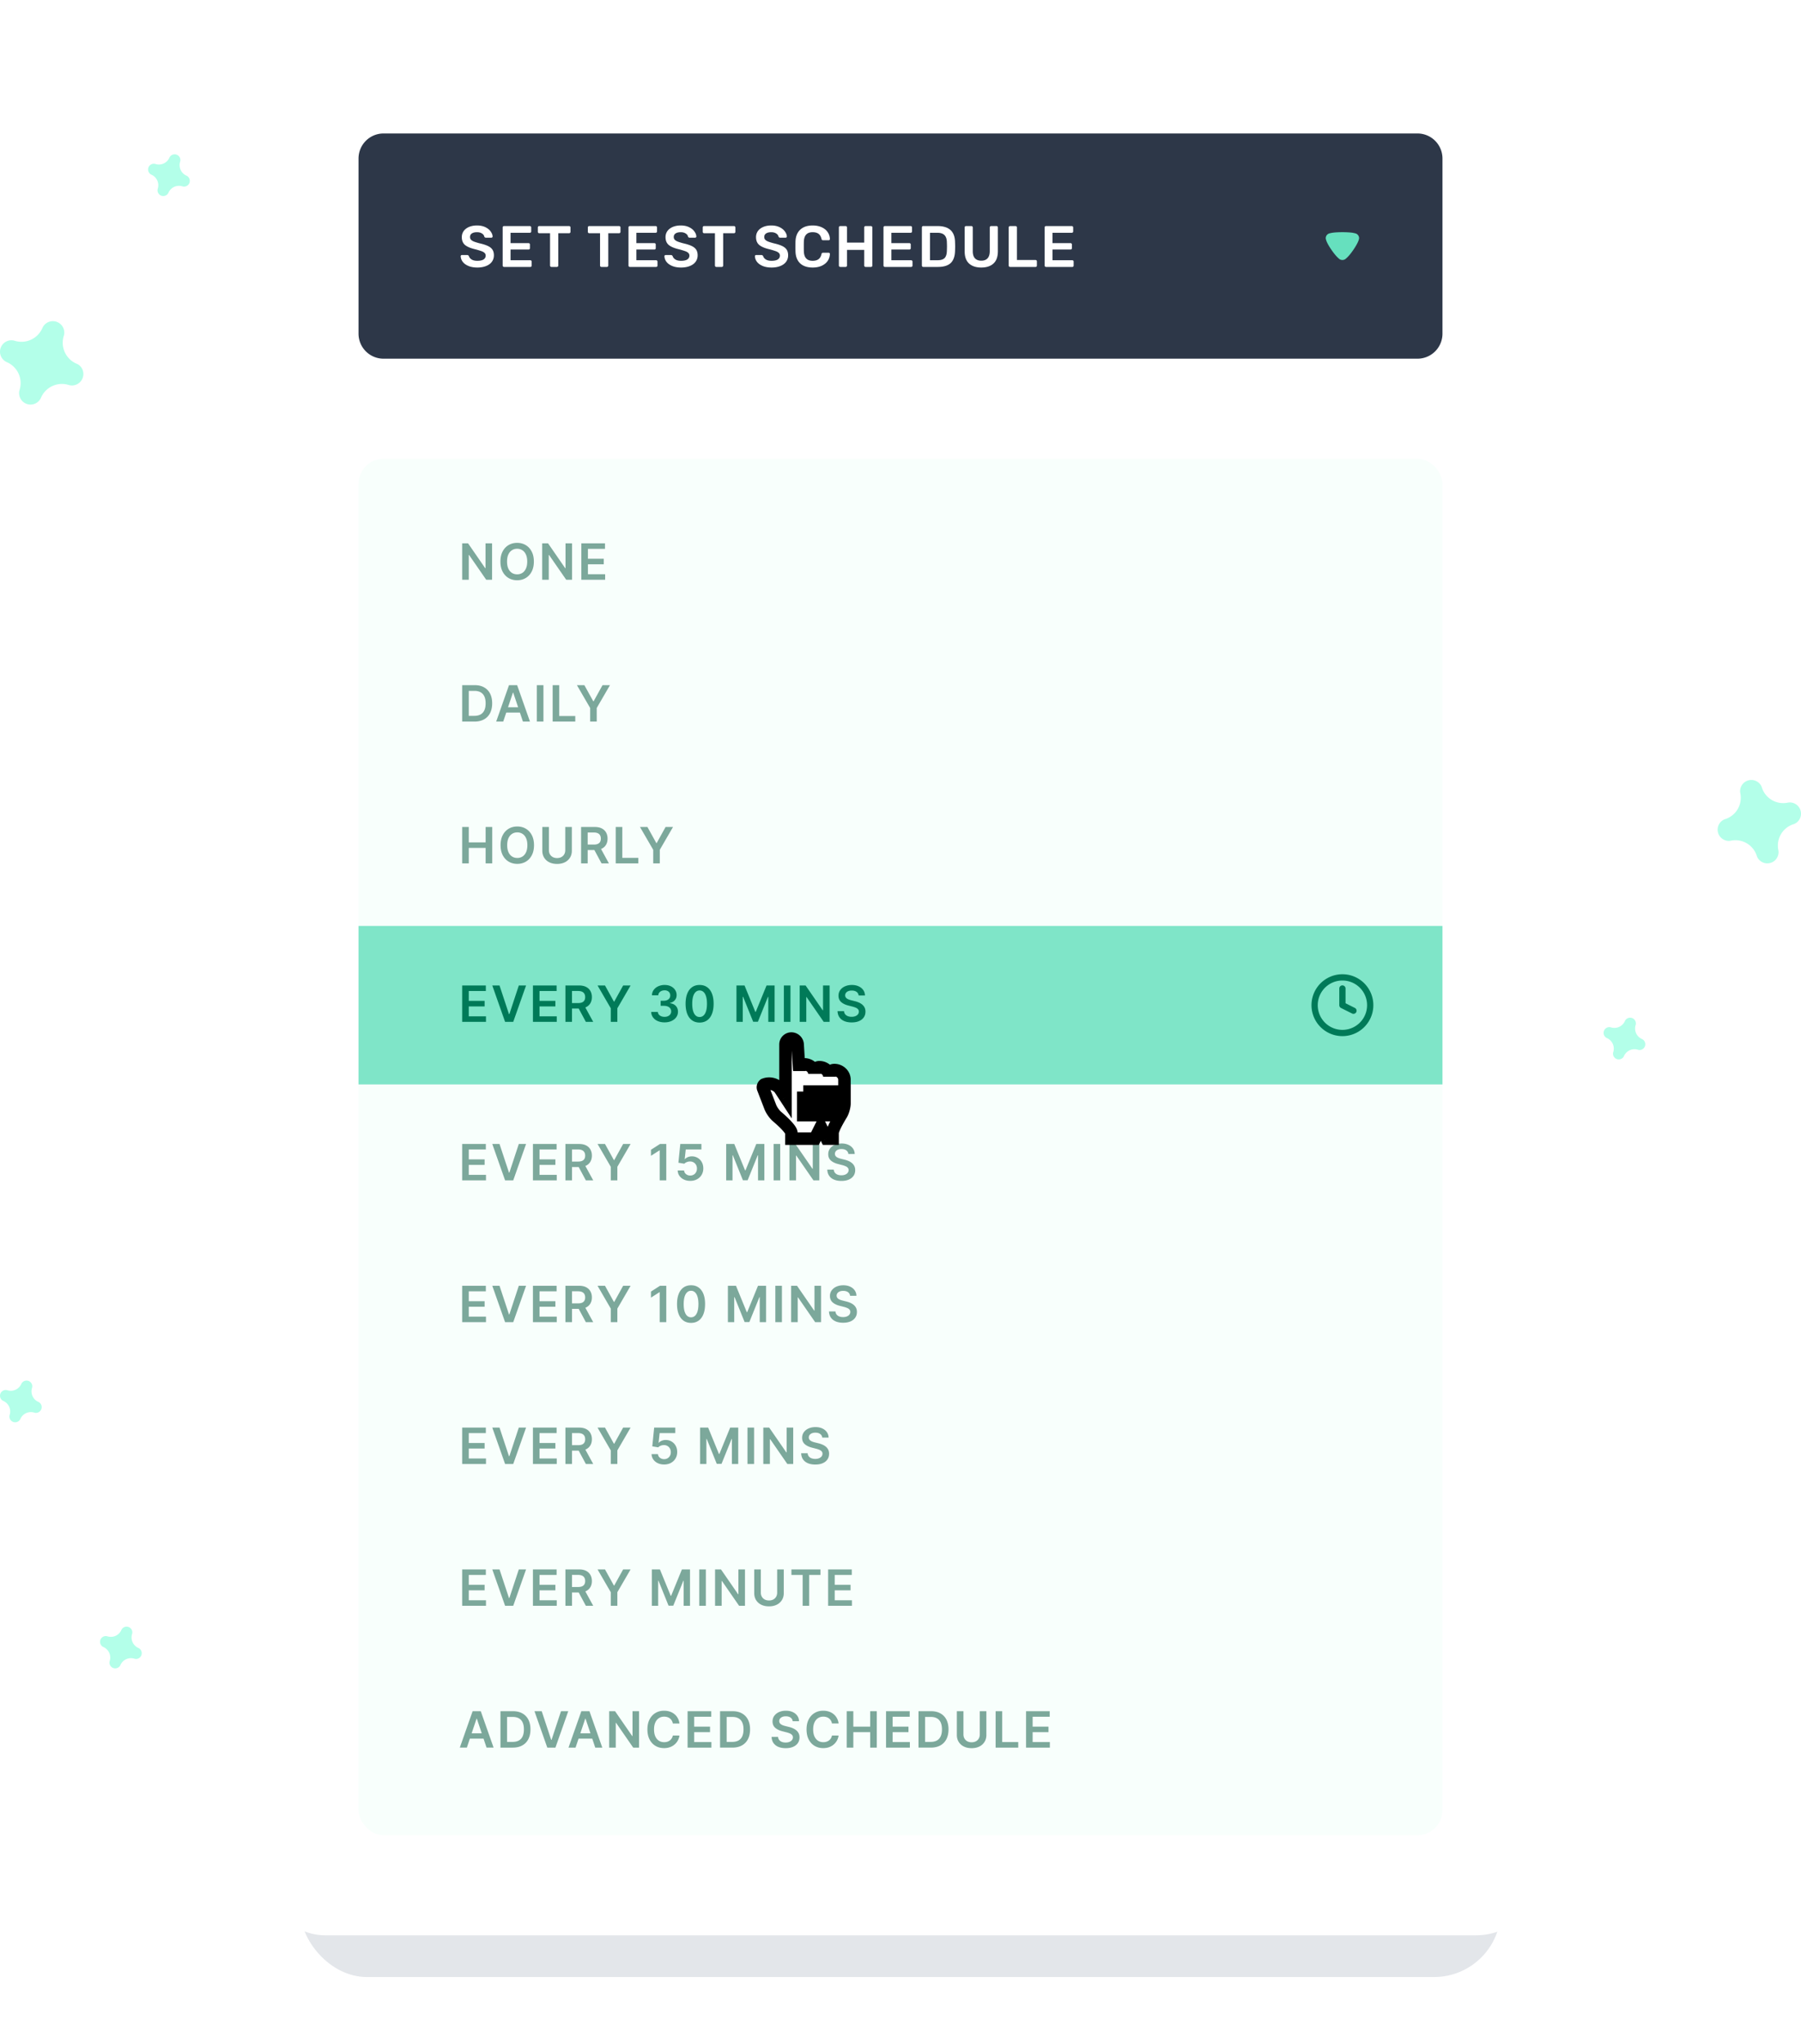 <svg xmlns:xlink="http://www.w3.org/1999/xlink" viewBox="0 0 432 490" fill="none" xmlns="http://www.w3.org/2000/svg" width="432" height="490"><g clip-path="url(#schedule-test_svg__a)" fill="none"><path d="M44.704 42.105a2.76 2.76 0 0 1-1.5-3.331c.03-.098.052-.203.06-.308a1.373 1.373 0 0 0-1.291-1.463c-.465-.03-.915.18-1.193.548-.06.082-.113.172-.15.27a2.76 2.76 0 0 1-3.332 1.5 1.396 1.396 0 0 0-.307-.06 1.373 1.373 0 0 0-1.463 1.29c-.03.466.18.916.547 1.194.083.06.173.112.27.15a2.76 2.76 0 0 1 1.501 3.331c-.03.098-.052.203-.06.308a1.373 1.373 0 0 0 1.29 1.463c.466.03.916-.18 1.194-.548.06-.082.112-.172.15-.27a2.76 2.76 0 0 1 3.331-1.5c.098.03.203.052.308.06a1.373 1.373 0 0 0 1.463-1.29 1.39 1.39 0 0 0-.548-1.194 1.183 1.183 0 0 0-.27-.15zm-35.524 294a2.759 2.759 0 0 1-1.501-3.331c.03-.098.052-.203.06-.308a1.373 1.373 0 0 0-1.29-1.463 1.39 1.39 0 0 0-1.194.548c-.06.082-.112.172-.15.27a2.759 2.759 0 0 1-3.331 1.5 1.426 1.426 0 0 0-.308-.06 1.374 1.374 0 0 0-1.463 1.291c-.03.465.18.915.548 1.193.082.06.172.112.27.15a2.759 2.759 0 0 1 1.5 3.331c-.03.098-.052.203-.06.308a1.373 1.373 0 0 0 1.29 1.463c.466.03.916-.18 1.194-.548.06-.082.112-.172.15-.27a2.759 2.759 0 0 1 3.331-1.5c.098.03.203.052.308.06a1.374 1.374 0 0 0 1.463-1.291 1.39 1.39 0 0 0-.548-1.193 1.205 1.205 0 0 0-.27-.15zm24 59a2.759 2.759 0 0 1-1.501-3.331c.03-.098.052-.203.06-.308a1.373 1.373 0 0 0-1.29-1.463 1.39 1.39 0 0 0-1.194.548c-.06.082-.112.172-.15.27a2.759 2.759 0 0 1-3.331 1.5 1.426 1.426 0 0 0-.308-.06 1.374 1.374 0 0 0-1.463 1.291c-.03.465.18.915.548 1.193.082.06.172.112.27.15a2.759 2.759 0 0 1 1.5 3.331c-.03.098-.052.203-.06.308a1.373 1.373 0 0 0 1.29 1.463c.466.03.916-.18 1.194-.548.06-.082.112-.172.15-.27a2.759 2.759 0 0 1 3.331-1.5c.098.03.203.052.308.06a1.374 1.374 0 0 0 1.463-1.291 1.39 1.39 0 0 0-.548-1.193 1.203 1.203 0 0 0-.27-.15zM18.339 87.19a5.47 5.47 0 0 1-3.046-6.642 2.55 2.55 0 0 0 .12-.608 2.749 2.749 0 0 0-2.537-2.932 2.736 2.736 0 0 0-2.713 1.653 5.468 5.468 0 0 1-6.615 3.046 2.571 2.571 0 0 0-.608-.12 2.749 2.749 0 0 0-2.932 2.537 2.736 2.736 0 0 0 1.653 2.714 5.468 5.468 0 0 1 3.046 6.614 2.574 2.574 0 0 0-.12.608 2.749 2.749 0 0 0 2.537 2.932 2.736 2.736 0 0 0 2.713-1.653 5.468 5.468 0 0 1 6.615-3.046c.198.064.403.106.608.12a2.749 2.749 0 0 0 2.932-2.537 2.736 2.736 0 0 0-1.116-2.41 2.57 2.57 0 0 0-.537-.275zm410.459 105.256a5.375 5.375 0 0 1-6.174-3.6 2.285 2.285 0 0 0-.242-.555 2.687 2.687 0 0 0-3.698-.895 2.7 2.7 0 0 0-1.29 2.206c-.007.201.014.402.055.603a5.372 5.372 0 0 1-3.6 6.174 2.363 2.363 0 0 0-.555.243 2.686 2.686 0 0 0-.895 3.697 2.702 2.702 0 0 0 2.206 1.291c.201.007.403-.014.604-.056a5.374 5.374 0 0 1 6.174 3.6c.055.195.138.382.242.555a2.687 2.687 0 0 0 3.698.895 2.7 2.7 0 0 0 1.29-2.206 2.566 2.566 0 0 0-.055-.603 5.373 5.373 0 0 1 3.6-6.174c.194-.056.381-.139.555-.243a2.686 2.686 0 0 0 .895-3.697 2.7 2.7 0 0 0-2.206-1.291 2.575 2.575 0 0 0-.604.056zm-34.969 56.659a2.758 2.758 0 0 1-1.5-3.331c.03-.098.052-.203.06-.308a1.373 1.373 0 0 0-1.291-1.463c-.465-.03-.915.18-1.193.548-.06.082-.112.172-.15.27a2.758 2.758 0 0 1-3.331 1.5 1.435 1.435 0 0 0-.308-.06 1.374 1.374 0 0 0-1.463 1.291c-.03.465.18.915.548 1.193.082.06.172.112.27.15a2.758 2.758 0 0 1 1.5 3.331c-.03.098-.052.203-.06.308a1.374 1.374 0 0 0 1.291 1.463c.465.03.915-.18 1.193-.548.06-.082.112-.172.15-.27a2.758 2.758 0 0 1 3.331-1.5c.098.03.203.052.308.06a1.374 1.374 0 0 0 1.463-1.291c.03-.465-.18-.915-.548-1.193a1.183 1.183 0 0 0-.27-.15z" fill="#B3FFE9"></path><g opacity="0.2" filter="url(#schedule-test_svg__b)" fill="none"><rect x="72" y="18" width="288" height="456" rx="16" fill="#718096"></rect></g><rect x="62" y="8" width="308" height="456" rx="16" fill="#FFFFFF"></rect><rect opacity="0.5" x="86" y="110" width="260" height="330" rx="6" fill="#F2FFFB"></rect><path fill="#FFFFFF" d="M86 222h260v38H86z"></path><path opacity="0.5" fill="#00CC92" d="M86 222h260v38H86z"></path><path fill-rule="evenodd" clip-rule="evenodd" d="M322 235.083a5.917 5.917 0 1 0 0 11.834 5.917 5.917 0 0 0 0-11.834zM314.583 241a7.417 7.417 0 1 1 14.835 0 7.417 7.417 0 0 1-14.835 0z" fill="#007A58"></path><path fill-rule="evenodd" clip-rule="evenodd" d="M322 236.25a.75.75 0 0 1 .75.75v3.536l2.252 1.127a.75.75 0 0 1-.671 1.341l-2.666-1.333a.75.75 0 0 1-.415-.671v-4a.75.75 0 0 1 .75-.75z" fill="#007A58"></path><path d="M118.033 130.273V139h-1.407l-4.112-5.945h-.072V139h-1.581v-8.727h1.415l4.108 5.949h.076v-5.949h1.573zm10.021 4.363c0 .941-.177 1.746-.529 2.416-.349.668-.826 1.179-1.432 1.535-.602.355-1.285.532-2.049.532-.765 0-1.449-.177-2.054-.532-.603-.358-1.08-.871-1.432-1.539-.35-.67-.524-1.474-.524-2.412 0-.94.174-1.744.524-2.412.352-.67.829-1.183 1.432-1.538.605-.355 1.289-.533 2.054-.533.764 0 1.447.178 2.049.533.606.355 1.083.868 1.432 1.538.352.668.529 1.472.529 2.412zm-1.59 0c0-.662-.104-1.22-.311-1.674-.204-.458-.489-.803-.852-1.036a2.259 2.259 0 0 0-1.257-.354c-.475 0-.894.118-1.257.354-.364.233-.65.578-.857 1.036-.204.454-.307 1.012-.307 1.674 0 .662.103 1.222.307 1.679.207.455.493.8.857 1.036.363.233.782.349 1.257.349a2.28 2.28 0 0 0 1.257-.349c.363-.236.648-.581.852-1.036.207-.457.311-1.017.311-1.679zm10.756-4.363V139h-1.406l-4.112-5.945h-.073V139h-1.581v-8.727h1.415l4.108 5.949h.077v-5.949h1.572zm2.223 8.727v-8.727h5.676v1.325h-4.095v2.369h3.801v1.326h-3.801v2.382h4.129V139h-5.71zm-25.625 34h-2.957v-8.727h3.017c.866 0 1.611.174 2.233.524a3.497 3.497 0 0 1 1.44 1.496c.335.65.503 1.429.503 2.335 0 .909-.169 1.69-.507 2.344a3.51 3.51 0 0 1-1.453 1.504c-.631.349-1.389.524-2.276.524zm-1.376-1.368h1.299c.608 0 1.116-.111 1.522-.332.406-.225.711-.559.916-1.002.205-.446.307-1.003.307-1.67 0-.668-.102-1.222-.307-1.662a2.095 2.095 0 0 0-.908-.993c-.397-.222-.892-.332-1.483-.332h-1.346v5.991zm8.266 1.368h-1.687l3.072-8.727h1.952l3.076 8.727h-1.687l-2.331-6.938h-.068L120.708 173zm.056-3.422h4.602v1.27h-4.602v-1.27zm9.588-5.305V173h-1.581v-8.727h1.581zm2.212 8.727v-8.727h1.581v7.402h3.844V173h-5.425zm5.821-8.727h1.786l2.135 3.861h.085l2.135-3.861h1.785l-3.174 5.471V173h-1.577v-3.256l-3.175-5.471zM110.861 207v-8.727h1.581v3.694h4.044v-3.694h1.585V207h-1.585v-3.707h-4.044V207h-1.581zm17.228-4.364c0 .941-.176 1.746-.529 2.416-.349.668-.826 1.179-1.431 1.535-.603.355-1.286.532-2.05.532-.764 0-1.449-.177-2.054-.532-.602-.358-1.08-.871-1.432-1.539-.349-.67-.524-1.474-.524-2.412 0-.94.175-1.744.524-2.412.352-.67.83-1.183 1.432-1.538.605-.355 1.29-.533 2.054-.533.764 0 1.447.178 2.05.533.605.355 1.082.868 1.431 1.538.353.668.529 1.472.529 2.412zm-1.59 0c0-.662-.103-1.22-.311-1.674-.204-.458-.488-.803-.852-1.036a2.259 2.259 0 0 0-1.257-.354c-.475 0-.894.118-1.257.354-.364.233-.649.578-.857 1.036-.204.454-.307 1.012-.307 1.674 0 .662.103 1.222.307 1.679.208.455.493.8.857 1.036.363.233.782.349 1.257.349a2.28 2.28 0 0 0 1.257-.349c.364-.236.648-.581.852-1.036.208-.457.311-1.017.311-1.679zm9.086-4.363h1.581v5.701c0 .625-.148 1.175-.443 1.649a2.996 2.996 0 0 1-1.236 1.113c-.531.264-1.152.396-1.862.396-.713 0-1.336-.132-1.867-.396a2.996 2.996 0 0 1-1.236-1.113c-.292-.474-.439-1.024-.439-1.649v-5.701h1.581v5.569c0 .364.08.688.239.972.162.284.389.507.682.669.292.159.639.239 1.04.239.4 0 .747-.08 1.039-.239.296-.162.523-.385.682-.669.159-.284.239-.608.239-.972v-5.569zm3.799 8.727v-8.727h3.273c.67 0 1.233.116 1.687.349.458.233.803.56 1.036.98.236.418.354.905.354 1.462 0 .559-.12 1.045-.358 1.457a2.37 2.37 0 0 1-1.044.951c-.461.221-1.026.332-1.696.332h-2.331v-1.313h2.118c.392 0 .713-.054.963-.162.25-.11.434-.271.554-.481.122-.213.183-.475.183-.784 0-.31-.061-.574-.183-.793a1.176 1.176 0 0 0-.559-.503c-.25-.116-.572-.174-.967-.174h-1.449V207h-1.581zm4.509-3.955 2.16 3.955h-1.764l-2.122-3.955h1.726zm3.796 3.955v-8.727h1.581v7.402h3.844V207h-5.425zm5.821-8.727h1.786l2.135 3.86h.085l2.135-3.86h1.785l-3.174 5.471V207h-1.577v-3.256l-3.175-5.471z" opacity="0.5" fill="#00523A"></path><path d="M110.861 245v-8.727h5.676v1.325h-4.095v2.369h3.801v1.326h-3.801v2.382h4.129V245h-5.71zm8.956-8.727 2.272 6.869h.089l2.267-6.869h1.739L123.107 245h-1.951l-3.073-8.727h1.734zm8.016 8.727v-8.727h5.677v1.325h-4.096v2.369h3.802v1.326h-3.802v2.382h4.13V245h-5.711zm7.79 0v-8.727h3.272c.671 0 1.233.116 1.688.349.457.233.802.56 1.035.98.236.418.354.905.354 1.462 0 .559-.119 1.045-.358 1.457a2.37 2.37 0 0 1-1.044.951c-.46.221-1.026.332-1.696.332h-2.331v-1.313h2.118c.392 0 .713-.054.963-.162.25-.11.435-.271.554-.481.122-.213.183-.475.183-.784 0-.31-.061-.574-.183-.793a1.17 1.17 0 0 0-.558-.503c-.25-.116-.573-.174-.968-.174h-1.449V245h-1.58zm4.508-3.955 2.161 3.955h-1.765l-2.122-3.955h1.726zm3.2-4.772h1.785l2.135 3.86h.085l2.135-3.86h1.786l-3.175 5.471V245h-1.577v-3.256l-3.174-5.471zm16.069 8.846c-.614 0-1.159-.105-1.636-.315a2.727 2.727 0 0 1-1.125-.878 2.272 2.272 0 0 1-.439-1.3h1.602c.014.236.092.442.234.618a1.4 1.4 0 0 0 .567.405c.236.097.5.145.793.145.312 0 .589-.054.831-.162.241-.111.43-.264.566-.46.137-.196.203-.422.201-.678a1.186 1.186 0 0 0-.205-.699 1.376 1.376 0 0 0-.605-.473c-.261-.113-.577-.17-.946-.17h-.771v-1.219h.771c.304 0 .57-.052.797-.158.23-.105.41-.252.541-.443.131-.193.195-.416.192-.669a1.166 1.166 0 0 0-.166-.643 1.13 1.13 0 0 0-.473-.431 1.56 1.56 0 0 0-.712-.153c-.267 0-.514.048-.742.145-.227.096-.41.234-.549.413a1.054 1.054 0 0 0-.222.631h-1.521a2.21 2.21 0 0 1 .422-1.287 2.712 2.712 0 0 1 1.091-.869 3.586 3.586 0 0 1 1.529-.316c.583 0 1.089.11 1.517.328a2.48 2.48 0 0 1 1.002.874c.236.367.354.771.354 1.215.002.491-.142.903-.435 1.235-.29.333-.671.55-1.142.652v.068c.614.086 1.084.313 1.41.682.33.367.493.823.49 1.368 0 .489-.139.926-.417 1.313-.276.383-.656.684-1.142.903-.483.219-1.037.328-1.662.328zm8.41.047c-.702 0-1.304-.177-1.807-.533-.5-.358-.885-.873-1.155-1.546-.267-.677-.4-1.49-.4-2.442.003-.952.138-1.762.405-2.429.27-.671.654-1.182 1.154-1.534.503-.353 1.104-.529 1.803-.529.699 0 1.3.176 1.803.529.502.352.887.863 1.154 1.534.27.67.405 1.48.405 2.429 0 .954-.135 1.77-.405 2.446-.267.673-.652 1.187-1.154 1.542-.5.356-1.101.533-1.803.533zm0-1.334c.545 0 .976-.268 1.291-.805.318-.54.477-1.334.477-2.382 0-.693-.072-1.276-.217-1.747-.145-.472-.349-.827-.613-1.066a1.348 1.348 0 0 0-.938-.362c-.543 0-.972.27-1.287.81-.315.537-.474 1.325-.477 2.365-.003.696.067 1.281.209 1.755.145.475.349.833.613 1.074.264.239.578.358.942.358zm8.84-7.559h1.935l2.59 6.324h.103l2.591-6.324h1.934V245h-1.517v-5.996h-.081l-2.412 5.97h-1.133l-2.412-5.983h-.081V245h-1.517v-8.727zm12.956 0V245h-1.581v-8.727h1.581zm9.384 0V245h-1.407l-4.112-5.945h-.072V245h-1.581v-8.727h1.415l4.108 5.949h.076v-5.949h1.573zm6.965 2.399a1.165 1.165 0 0 0-.503-.87c-.292-.207-.673-.311-1.142-.311-.329 0-.612.05-.848.15a1.258 1.258 0 0 0-.541.404.987.987 0 0 0-.192.584c0 .182.042.34.124.473.085.134.2.247.345.341.145.091.306.168.482.23.176.063.353.115.532.158l.819.204c.329.077.646.181.95.312.307.13.581.295.822.494.245.199.438.439.58.72.142.281.213.611.213.989 0 .511-.131.961-.392 1.35-.262.387-.639.689-1.134.908-.491.216-1.086.324-1.785.324-.679 0-1.269-.105-1.769-.315-.497-.211-.886-.517-1.167-.921-.279-.403-.429-.895-.452-1.474h1.555c.023.304.117.557.282.758.164.202.379.353.643.452.267.099.565.149.895.149.344 0 .645-.051.903-.153a1.46 1.46 0 0 0 .614-.435c.148-.187.223-.406.226-.656a.84.84 0 0 0-.2-.563 1.483 1.483 0 0 0-.55-.375 5.289 5.289 0 0 0-.818-.272l-.993-.256c-.719-.185-1.287-.465-1.705-.84-.414-.377-.622-.879-.622-1.504 0-.514.139-.964.418-1.351a2.759 2.759 0 0 1 1.146-.899c.483-.216 1.03-.324 1.641-.324.619 0 1.162.108 1.628.324.468.213.836.51 1.103.891.267.378.405.812.414 1.304h-1.522z" fill="#007A58"></path><path d="M110.861 283v-8.727h5.676v1.325h-4.095v2.369h3.801v1.326h-3.801v2.382h4.129V283h-5.71zm8.956-8.727 2.272 6.869h.089l2.267-6.869h1.739L123.107 283h-1.951l-3.073-8.727h1.734zm8.016 8.727v-8.727h5.677v1.325h-4.096v2.369h3.802v1.326h-3.802v2.382h4.13V283h-5.711zm7.79 0v-8.727h3.272c.671 0 1.233.116 1.688.349.457.233.802.56 1.035.98.236.418.354.905.354 1.462 0 .559-.119 1.045-.358 1.457a2.37 2.37 0 0 1-1.044.951c-.46.221-1.026.332-1.696.332h-2.331v-1.313h2.118c.392 0 .713-.054.963-.162.25-.11.435-.271.554-.481.122-.213.183-.475.183-.784 0-.31-.061-.574-.183-.793a1.17 1.17 0 0 0-.558-.503c-.25-.116-.573-.174-.968-.174h-1.449V283h-1.58zm4.508-3.955 2.161 3.955h-1.765l-2.122-3.955h1.726zm3.2-4.772h1.785l2.135 3.86h.085l2.135-3.86h1.786l-3.175 5.471V283h-1.577v-3.256l-3.174-5.471zm16.486 0V283h-1.58v-7.189h-.052l-2.041 1.304v-1.449l2.169-1.393h1.504zm5.75 8.846c-.568 0-1.076-.106-1.525-.319a2.728 2.728 0 0 1-1.07-.887 2.348 2.348 0 0 1-.417-1.287h1.534c.028.358.183.651.464.878.282.225.62.337 1.014.337a1.6 1.6 0 0 0 .827-.213c.242-.142.432-.34.571-.593a1.73 1.73 0 0 0 .205-.865 1.74 1.74 0 0 0-.209-.877 1.562 1.562 0 0 0-.584-.601 1.625 1.625 0 0 0-.852-.222 2.032 2.032 0 0 0-.771.145c-.253.099-.454.23-.601.392l-1.428-.234.456-4.5h5.063v1.321h-3.755l-.251 2.314h.051c.162-.191.391-.348.686-.473a2.42 2.42 0 0 1 .972-.192 2.657 2.657 0 0 1 2.395 1.398c.238.434.358.931.358 1.491 0 .577-.134 1.091-.401 1.543a2.84 2.84 0 0 1-1.104 1.061c-.468.255-1.011.383-1.628.383zm8.622-8.846h1.935l2.591 6.324h.102l2.591-6.324h1.934V283h-1.517v-5.996h-.081l-2.412 5.97h-1.133l-2.412-5.983h-.081V283h-1.517v-8.727zm12.956 0V283h-1.581v-8.727h1.581zm9.384 0V283h-1.406l-4.113-5.945h-.072V283h-1.581v-8.727h1.415l4.108 5.949h.076v-5.949h1.573zm6.965 2.399a1.162 1.162 0 0 0-.503-.87c-.292-.207-.673-.311-1.142-.311-.329 0-.612.05-.848.15a1.258 1.258 0 0 0-.541.404.987.987 0 0 0-.192.584c0 .182.042.34.124.473.085.134.2.247.345.341.145.091.306.168.482.23.176.063.353.115.532.158l.819.204c.329.077.646.181.95.312.307.13.581.295.822.494.245.199.438.439.58.72.142.281.213.611.213.989 0 .511-.131.961-.392 1.35-.261.387-.639.689-1.134.908-.491.216-1.086.324-1.785.324-.679 0-1.269-.105-1.769-.315-.497-.211-.886-.517-1.167-.921-.279-.403-.429-.895-.452-1.474h1.555c.023.304.117.557.282.758.165.202.379.353.643.452.267.099.566.149.895.149.344 0 .645-.051.904-.153.261-.105.465-.25.613-.435.148-.187.223-.406.226-.656a.84.84 0 0 0-.2-.563 1.483 1.483 0 0 0-.55-.375 5.289 5.289 0 0 0-.818-.272l-.993-.256c-.719-.185-1.287-.465-1.705-.84-.414-.377-.622-.879-.622-1.504 0-.514.139-.964.418-1.351a2.759 2.759 0 0 1 1.146-.899c.483-.216 1.03-.324 1.641-.324.619 0 1.162.108 1.628.324.468.213.836.51 1.103.891.267.378.405.812.414 1.304h-1.522zM110.861 317v-8.727h5.676v1.325h-4.095v2.369h3.801v1.326h-3.801v2.382h4.129V317h-5.71zm8.956-8.727 2.272 6.869h.089l2.267-6.869h1.739L123.107 317h-1.951l-3.073-8.727h1.734zm8.016 8.727v-8.727h5.677v1.325h-4.096v2.369h3.802v1.326h-3.802v2.382h4.13V317h-5.711zm7.79 0v-8.727h3.272c.671 0 1.233.116 1.688.349.457.233.802.56 1.035.98.236.418.354.905.354 1.462 0 .559-.119 1.045-.358 1.457a2.37 2.37 0 0 1-1.044.951c-.46.221-1.026.332-1.696.332h-2.331v-1.313h2.118c.392 0 .713-.054.963-.162.25-.11.435-.271.554-.481.122-.213.183-.475.183-.784 0-.31-.061-.574-.183-.793a1.17 1.17 0 0 0-.558-.503c-.25-.116-.573-.174-.968-.174h-1.449V317h-1.58zm4.508-3.955 2.161 3.955h-1.765l-2.122-3.955h1.726zm3.2-4.772h1.785l2.135 3.86h.085l2.135-3.86h1.786l-3.175 5.471V317h-1.577v-3.256l-3.174-5.471zm16.486 0V317h-1.58v-7.189h-.052l-2.041 1.304v-1.449l2.169-1.393h1.504zm5.942 8.893c-.701 0-1.304-.177-1.807-.533-.5-.358-.885-.873-1.154-1.546-.267-.677-.401-1.49-.401-2.442.003-.952.138-1.762.405-2.429.27-.671.655-1.182 1.155-1.534.503-.353 1.103-.529 1.802-.529.699 0 1.3.176 1.803.529.503.352.888.863 1.155 1.534.27.67.404 1.48.404 2.429 0 .954-.134 1.77-.404 2.446-.267.673-.652 1.187-1.155 1.542-.5.356-1.101.533-1.803.533zm0-1.334c.546 0 .976-.268 1.291-.805.319-.54.478-1.334.478-2.382 0-.693-.073-1.276-.218-1.747-.144-.472-.349-.827-.613-1.066a1.346 1.346 0 0 0-.938-.362c-.542 0-.971.27-1.287.81-.315.537-.474 1.325-.477 2.365-.003.696.067 1.281.209 1.755.145.475.349.833.613 1.074.265.239.579.358.942.358zm8.84-7.559h1.935l2.591 6.324h.102l2.591-6.324h1.935V317h-1.518v-5.996h-.081l-2.411 5.97h-1.134l-2.412-5.983h-.081V317h-1.517v-8.727zm12.956 0V317h-1.581v-8.727h1.581zm9.384 0V317h-1.406l-4.113-5.945h-.072V317h-1.581v-8.727h1.415l4.108 5.949h.076v-5.949h1.573zm6.965 2.399a1.164 1.164 0 0 0-.502-.87c-.293-.207-.674-.311-1.142-.311-.33 0-.613.05-.848.15a1.256 1.256 0 0 0-.542.404.98.98 0 0 0-.191.584c0 .182.041.34.123.473.085.134.2.247.345.341.145.091.306.168.482.23.176.063.354.115.533.158l.818.204c.329.077.646.181.95.312.307.13.581.295.823.494.244.199.437.439.579.72.142.281.213.611.213.989 0 .511-.131.961-.392 1.35-.261.387-.639.689-1.133.908-.492.216-1.087.324-1.786.324-.679 0-1.268-.105-1.768-.315-.498-.211-.887-.517-1.168-.921-.278-.403-.429-.895-.452-1.474h1.556c.022.304.116.557.281.758.165.202.379.353.643.452.267.099.566.149.895.149.344 0 .645-.051.904-.153.261-.105.466-.25.613-.435.148-.187.223-.406.226-.656a.836.836 0 0 0-.2-.563 1.483 1.483 0 0 0-.55-.375 5.289 5.289 0 0 0-.818-.272l-.993-.256c-.719-.185-1.287-.465-1.704-.84-.415-.377-.623-.879-.623-1.504 0-.514.14-.964.418-1.351a2.759 2.759 0 0 1 1.146-.899c.483-.216 1.03-.324 1.641-.324.619 0 1.162.108 1.628.324.469.213.836.51 1.103.891.267.378.405.812.414 1.304h-1.522zM110.861 351v-8.727h5.676v1.325h-4.095v2.369h3.801v1.326h-3.801v2.382h4.129V351h-5.71zm8.956-8.727 2.272 6.869h.089l2.267-6.869h1.739L123.107 351h-1.951l-3.073-8.727h1.734zm8.016 8.727v-8.727h5.677v1.325h-4.096v2.369h3.802v1.326h-3.802v2.382h4.13V351h-5.711zm7.79 0v-8.727h3.272c.671 0 1.233.116 1.688.349.457.233.802.56 1.035.98.236.418.354.905.354 1.462 0 .559-.119 1.045-.358 1.457a2.37 2.37 0 0 1-1.044.951c-.46.221-1.026.332-1.696.332h-2.331v-1.313h2.118c.392 0 .713-.054.963-.162.25-.11.435-.271.554-.481.122-.213.183-.475.183-.784 0-.31-.061-.574-.183-.793a1.17 1.17 0 0 0-.558-.503c-.25-.116-.573-.174-.968-.174h-1.449V351h-1.58zm4.508-3.955 2.161 3.955h-1.765l-2.122-3.955h1.726zm3.2-4.772h1.785l2.135 3.86h.085l2.135-3.86h1.786l-3.175 5.471V351h-1.577v-3.256l-3.174-5.471zm15.971 8.846c-.568 0-1.077-.106-1.526-.319a2.718 2.718 0 0 1-1.069-.887 2.34 2.34 0 0 1-.418-1.287h1.534c.029.358.183.651.465.878.281.225.619.337 1.014.337.31 0 .585-.071.827-.213.241-.142.431-.34.571-.593.139-.252.207-.541.204-.865a1.74 1.74 0 0 0-.209-.877 1.56 1.56 0 0 0-.583-.601 1.631 1.631 0 0 0-.853-.222 2.036 2.036 0 0 0-.771.145c-.253.099-.453.23-.601.392l-1.427-.234.455-4.5h5.063v1.321h-3.754l-.252 2.314h.051c.162-.191.391-.348.687-.473.295-.128.619-.192.971-.192.529 0 1 .125 1.415.375.415.247.741.588.98 1.023.239.434.358.931.358 1.491 0 .577-.134 1.091-.401 1.543a2.844 2.844 0 0 1-1.103 1.061c-.469.255-1.012.383-1.628.383zm8.621-8.846h1.935l2.591 6.324h.102l2.591-6.324h1.935V351h-1.517v-5.996h-.081l-2.412 5.97h-1.134l-2.412-5.983h-.081V351h-1.517v-8.727zm12.956 0V351h-1.581v-8.727h1.581zm9.384 0V351h-1.406l-4.112-5.945h-.073V351h-1.581v-8.727h1.415l4.108 5.949h.077v-5.949h1.572zm6.966 2.399a1.168 1.168 0 0 0-.503-.87c-.293-.207-.673-.311-1.142-.311-.33 0-.612.05-.848.15a1.252 1.252 0 0 0-.541.404.987.987 0 0 0-.069 1.057c.086.134.201.247.346.341.144.091.305.168.481.23.176.063.354.115.533.158l.818.204c.33.077.646.181.95.312.307.13.581.295.823.494.244.199.437.439.579.72.142.281.213.611.213.989 0 .511-.13.961-.392 1.35-.261.387-.639.689-1.133.908-.492.216-1.087.324-1.786.324-.679 0-1.268-.105-1.768-.315-.497-.211-.887-.517-1.168-.921-.278-.403-.429-.895-.452-1.474h1.556c.023.304.116.557.281.758.165.202.379.353.644.452.267.099.565.149.894.149.344 0 .645-.051.904-.153.261-.105.466-.25.614-.435.147-.187.223-.406.225-.656a.83.83 0 0 0-.2-.563 1.483 1.483 0 0 0-.55-.375 5.253 5.253 0 0 0-.818-.272l-.993-.256c-.718-.185-1.287-.465-1.704-.84-.415-.377-.622-.879-.622-1.504 0-.514.139-.964.417-1.351a2.762 2.762 0 0 1 1.147-.899c.482-.216 1.029-.324 1.64-.324.619 0 1.162.108 1.628.324.469.213.837.51 1.104.891.267.378.404.812.413 1.304h-1.521zM110.861 385v-8.727h5.676v1.325h-4.095v2.369h3.801v1.326h-3.801v2.382h4.129V385h-5.71zm8.956-8.727 2.272 6.869h.089l2.267-6.869h1.739L123.107 385h-1.951l-3.073-8.727h1.734zm8.016 8.727v-8.727h5.677v1.325h-4.096v2.369h3.802v1.326h-3.802v2.382h4.13V385h-5.711zm7.79 0v-8.727h3.272c.671 0 1.233.116 1.688.349.457.233.802.56 1.035.98.236.418.354.905.354 1.462 0 .56-.119 1.045-.358 1.457a2.37 2.37 0 0 1-1.044.951c-.46.221-1.026.332-1.696.332h-2.331v-1.313h2.118c.392 0 .713-.054.963-.161.25-.111.435-.272.554-.482.122-.213.183-.474.183-.784 0-.31-.061-.574-.183-.793a1.17 1.17 0 0 0-.558-.503c-.25-.116-.573-.174-.968-.174h-1.449V385h-1.58zm4.508-3.955 2.161 3.955h-1.765l-2.122-3.955h1.726zm3.2-4.772h1.785l2.135 3.861h.085l2.135-3.861h1.786l-3.175 5.471V385h-1.577v-3.256l-3.174-5.471zm13.022 0h1.935l2.591 6.324h.102l2.591-6.324h1.934V385h-1.517v-5.996h-.081l-2.412 5.97h-1.133l-2.412-5.983h-.081V385h-1.517v-8.727zm12.956 0V385h-1.581v-8.727h1.581zm9.384 0V385h-1.406l-4.113-5.945h-.072V385h-1.581v-8.727h1.415l4.108 5.949h.076v-5.949h1.573zm7.724 0h1.581v5.701c0 .625-.148 1.175-.443 1.65a3.001 3.001 0 0 1-1.236 1.112c-.531.264-1.152.396-1.862.396-.713 0-1.336-.132-1.867-.396a3.001 3.001 0 0 1-1.236-1.112c-.292-.475-.439-1.025-.439-1.65v-5.701h1.581v5.569c0 .364.08.688.239.972.162.284.389.507.682.669.293.159.639.239 1.04.239.4 0 .747-.08 1.039-.239.296-.162.523-.385.682-.669.159-.284.239-.608.239-.972v-5.569zm3.416 1.325v-1.325h6.963v1.325h-2.698V385h-1.568v-7.402h-2.697zm8.805 7.402v-8.727h5.676v1.325h-4.095v2.369h3.801v1.326h-3.801v2.382h4.129V385h-5.71zm-86.656 34h-1.688l3.072-8.727h1.952l3.077 8.727h-1.688l-2.331-6.938h-.068L111.982 419zm.055-3.422h4.602v1.27h-4.602v-1.27zM123.002 419h-2.958v-8.727h3.017c.867 0 1.611.174 2.233.524a3.5 3.5 0 0 1 1.441 1.496c.335.65.503 1.429.503 2.335 0 .909-.169 1.69-.508 2.344a3.505 3.505 0 0 1-1.453 1.504c-.63.349-1.389.524-2.275.524zm-1.377-1.368h1.3c.608 0 1.115-.111 1.521-.332.407-.225.712-.559.917-1.002.204-.446.306-1.003.306-1.67 0-.668-.102-1.222-.306-1.662a2.1 2.1 0 0 0-.908-.993c-.398-.222-.892-.332-1.483-.332h-1.347v5.991zm8.314-7.359 2.271 6.869h.089l2.267-6.869h1.739L133.228 419h-1.951l-3.073-8.727h1.735zm8.117 8.727h-1.688l3.073-8.727h1.951l3.077 8.727h-1.687l-2.331-6.938h-.069L138.056 419zm.055-3.422h4.602v1.27h-4.602v-1.27zm15.179-5.305V419h-1.406l-4.112-5.945h-.072V419h-1.581v-8.727h1.414l4.108 5.949h.077v-5.949h1.572zm9.693 2.944h-1.593a1.992 1.992 0 0 0-.252-.694 1.856 1.856 0 0 0-1.078-.84 2.424 2.424 0 0 0-.746-.111c-.474 0-.895.12-1.261.358-.367.236-.653.583-.861 1.04-.207.455-.311 1.01-.311 1.666 0 .668.104 1.23.311 1.688.21.454.497.798.861 1.031.366.23.785.345 1.257.345.261 0 .506-.034.733-.102.23-.071.436-.175.618-.311a1.91 1.91 0 0 0 .729-1.185l1.593.009a3.433 3.433 0 0 1-.387 1.167 3.436 3.436 0 0 1-1.888 1.611 4.15 4.15 0 0 1-1.419.23c-.767 0-1.452-.177-2.054-.532-.603-.356-1.077-.868-1.424-1.539-.346-.67-.519-1.474-.519-2.412 0-.94.174-1.744.524-2.412.349-.67.825-1.183 1.427-1.538.603-.355 1.284-.533 2.046-.533.486 0 .937.069 1.355.205.417.136.79.337 1.116.601.327.261.595.582.806.963.213.378.352.809.417 1.295zm1.948 5.783v-8.727h5.676v1.325h-4.095v2.369h3.801v1.326h-3.801v2.382h4.129V419h-5.71zm10.747 0h-2.958v-8.727h3.017c.867 0 1.611.174 2.233.524a3.505 3.505 0 0 1 1.441 1.496c.335.65.502 1.429.502 2.335 0 .909-.169 1.69-.507 2.344a3.505 3.505 0 0 1-1.453 1.504c-.631.349-1.389.524-2.275.524zm-1.377-1.368h1.3c.608 0 1.115-.111 1.521-.332a2.13 2.13 0 0 0 .916-1.002c.205-.446.307-1.003.307-1.67 0-.668-.102-1.222-.307-1.662a2.093 2.093 0 0 0-.907-.993c-.398-.222-.892-.332-1.483-.332h-1.347v5.991zm15.834-4.96a1.165 1.165 0 0 0-.503-.87c-.293-.207-.673-.311-1.142-.311-.329 0-.612.05-.848.15a1.252 1.252 0 0 0-.541.404.987.987 0 0 0-.192.584c0 .182.041.34.124.473.085.134.2.247.345.341.145.091.305.168.481.23.177.063.354.115.533.158l.818.204c.33.077.647.181.951.312.306.13.58.295.822.494.244.199.437.439.579.72.143.281.214.611.214.989 0 .511-.131.961-.392 1.35-.262.387-.64.689-1.134.908-.491.216-1.087.324-1.786.324-.678 0-1.268-.105-1.768-.315a2.642 2.642 0 0 1-1.168-.921c-.278-.403-.429-.895-.451-1.474h1.555c.023.304.117.557.281.758.165.202.38.353.644.452.267.099.565.149.895.149.343 0 .645-.051.903-.153.261-.105.466-.25.614-.435.147-.187.223-.406.226-.656a.836.836 0 0 0-.201-.563 1.479 1.479 0 0 0-.549-.375 5.267 5.267 0 0 0-.819-.272l-.992-.256c-.719-.185-1.287-.465-1.705-.84-.415-.377-.622-.879-.622-1.504 0-.514.139-.964.417-1.351a2.768 2.768 0 0 1 1.147-.899c.483-.216 1.03-.324 1.64-.324.62 0 1.162.108 1.628.324.469.213.837.51 1.104.891.267.378.405.812.413 1.304h-1.521zm11.02.545h-1.594a1.972 1.972 0 0 0-.251-.694 1.856 1.856 0 0 0-1.078-.84 2.424 2.424 0 0 0-.746-.111c-.474 0-.895.12-1.261.358-.367.236-.654.583-.861 1.04-.207.455-.311 1.01-.311 1.666 0 .668.104 1.23.311 1.688.21.454.497.798.861 1.031.366.23.785.345 1.257.345.261 0 .506-.034.733-.102.23-.071.436-.175.618-.311a1.89 1.89 0 0 0 .728-1.185l1.594.009a3.413 3.413 0 0 1-.388 1.167 3.433 3.433 0 0 1-1.887 1.611c-.427.154-.9.23-1.419.23-.767 0-1.452-.177-2.054-.532-.603-.356-1.077-.868-1.424-1.539-.346-.67-.52-1.474-.52-2.412 0-.94.175-1.744.525-2.412.349-.67.825-1.183 1.427-1.538.602-.355 1.284-.533 2.046-.533.485 0 .937.069 1.355.205.417.136.789.337 1.116.601.327.261.595.582.806.963.213.378.352.809.417 1.295zm1.948 5.783v-8.727h1.581v3.694h4.044v-3.694h1.585V419h-1.585v-3.707h-4.044V419h-1.581zm9.43 0v-8.727h5.676v1.325h-4.095v2.369h3.801v1.326h-3.801v2.382h4.129V419h-5.71zm10.746 0h-2.957v-8.727h3.017c.866 0 1.611.174 2.233.524a3.497 3.497 0 0 1 1.44 1.496c.335.65.503 1.429.503 2.335 0 .909-.169 1.69-.507 2.344a3.51 3.51 0 0 1-1.453 1.504c-.631.349-1.39.524-2.276.524zm-1.376-1.368h1.299c.608 0 1.115-.111 1.522-.332.406-.225.711-.559.916-1.002.204-.446.307-1.003.307-1.67 0-.668-.103-1.222-.307-1.662a2.095 2.095 0 0 0-.908-.993c-.397-.222-.892-.332-1.483-.332h-1.346v5.991zm13.115-7.359h1.581v5.701c0 .625-.147 1.175-.443 1.649a2.984 2.984 0 0 1-1.236 1.113c-.531.264-1.152.396-1.862.396-.713 0-1.335-.132-1.866-.396a2.996 2.996 0 0 1-1.236-1.113c-.293-.474-.439-1.024-.439-1.649v-5.701h1.581v5.569c0 .364.08.688.239.972.162.284.389.507.681.669.293.159.64.239 1.04.239.401 0 .747-.08 1.04-.239.295-.162.523-.385.682-.669.159-.284.238-.608.238-.972v-5.569zm3.8 8.727v-8.727h1.581v7.402h3.844V419h-5.425zm7.297 0v-8.727h5.676v1.325h-4.095v2.369h3.801v1.326h-3.801v2.382h4.129V419h-5.71z" opacity="0.5" fill="#00523A"></path><g filter="url(#schedule-test_svg__c)" fill="none"><g filter="url(#schedule-test_svg__d)" fill="none"><mask id="schedule-test_svg__e" maskUnits="userSpaceOnUse" x="181" y="242" width="24" height="28" fill="#000"><path fill="#FFFFFF" d="M181 242h24v28h-24z"></path><path fill-rule="evenodd" clip-rule="evenodd" d="m188.415 258.118-1.252-1.913c-.854-1.306-2.675-1.782-4.067-1.066l.324-.167a.807.807 0 0 0-.369.989l1.733 4.482c.274.711.976 1.716 1.557 2.221 0 0 3.486 2.885 3.486 3.967V268h5.647l1.411-2.824 1.412 2.824h1.412v-1.369c0-1.082 2.13-4.489 2.13-4.489.392-.662.719-1.829.719-2.603v-5.696c-.025-1.262-1.097-2.284-2.42-2.284-.662 0-1.198.511-1.198 1.142v.457c0-1.262-1.072-2.284-2.395-2.284-.661 0-1.197.511-1.197 1.142v.456c0-1.261-1.072-2.283-2.395-2.283-.662 0-1.198.511-1.198 1.142v.456c0-.202-.022-.363-.063-.491l-.366-5.883a1.513 1.513 0 0 0-1.499-1.413c-.785 0-1.412.632-1.412 1.411v12.707zm9.908-1.412h1.412v5.647h-1.412v-5.647zm-2.824 0h1.412v5.647h-1.412v-5.647zm-2.823 0h1.412v5.647h-1.412v-5.647z"></path></mask><path fill-rule="evenodd" clip-rule="evenodd" d="m188.415 258.118-1.252-1.913c-.854-1.306-2.675-1.782-4.067-1.066l.324-.167a.807.807 0 0 0-.369.989l1.733 4.482c.274.711.976 1.716 1.557 2.221 0 0 3.486 2.885 3.486 3.967V268h5.647l1.411-2.824 1.412 2.824h1.412v-1.369c0-1.082 2.13-4.489 2.13-4.489.392-.662.719-1.829.719-2.603v-5.696c-.025-1.262-1.097-2.284-2.42-2.284-.662 0-1.198.511-1.198 1.142v.457c0-1.262-1.072-2.284-2.395-2.284-.661 0-1.197.511-1.197 1.142v.456c0-1.261-1.072-2.283-2.395-2.283-.662 0-1.198.511-1.198 1.142v.456c0-.202-.022-.363-.063-.491l-.366-5.883a1.513 1.513 0 0 0-1.499-1.413c-.785 0-1.412.632-1.412 1.411v12.707zm9.908-1.412h1.412v5.647h-1.412v-5.647zm-2.824 0h1.412v5.647h-1.412v-5.647zm-2.823 0h1.412v5.647h-1.412v-5.647z" fill="#FFFFFF"></path><path d="m188.415 258.118-1.255.821 2.755 4.21v-5.031h-1.5zm-1.252-1.913 1.255-.821-1.255.821zm-4.112-.244-1.399.54 1.399-.54zm1.733 4.482 1.399-.54-1.399.54zm1.557 2.221-.984 1.132.014.012.014.012.956-1.156zm3.486 5.336h-1.5v1.5h1.5V268zm5.647 0v1.5h.927l.414-.829-1.341-.671zm1.411-2.824 1.342-.67-1.342-2.684-1.341 2.684 1.341.67zm1.412 2.824-1.341.671.414.829h.927V268zm1.412 0v1.5h1.5V268h-1.5zm2.13-5.858 1.272.795.01-.015.009-.016-1.291-.764zm.719-8.299h1.5v-.031l-1.5.031zm-10.866-2.547-1.498.093.012.192.06.182 1.426-.467zm-.366-5.883-1.497.093 1.497-.093zm-2.911-.002h-1.5 1.5zm11.32 11.295h1.5v-1.5h-1.5v1.5zm0 5.647v1.5h1.5v-1.5h-1.5zm-1.412 0h-1.5v1.5h1.5v-1.5zm-1.412-5.647h1.5v-1.5h-1.5v1.5zm0 5.647v1.5h1.5v-1.5h-1.5zm-1.412 0h-1.5v1.5h1.5v-1.5zm-1.411-5.647h1.5v-1.5h-1.5v1.5zm0 5.647v1.5h1.5v-1.5h-1.5zm-1.412 0h-1.5v1.5h1.5v-1.5zm-3.006-5.057-1.252-1.912-2.51 1.643 1.252 1.912 2.51-1.643zm-1.252-1.912c-1.278-1.953-3.938-2.644-6.008-1.579l1.371 2.668c.715-.367 1.696-.105 2.127.554l2.51-1.643zm-4.637 1.089.325-.167-1.372-2.668-.324.167 1.371 2.668zm-1.047-2.835c-1.042.536-1.495 1.795-1.082 2.863l2.798-1.081a.701.701 0 0 1 .008.5.725.725 0 0 1-.352.386l-1.372-2.668zm-1.082 2.863 1.732 4.483 2.799-1.081-1.733-4.483-2.798 1.081zm1.732 4.483c.362.937 1.206 2.145 1.973 2.812l1.968-2.265c-.395-.342-.955-1.143-1.142-1.628l-2.799 1.081zm2.957 1.68-.956 1.155h-.001l.002.001.005.005.026.021.102.087a28.542 28.542 0 0 1 1.513 1.378c.417.41.797.817 1.063 1.161.134.173.213.297.252.372.055.105-.02.011-.02-.213h3c0-.495-.185-.916-.321-1.176a5.55 5.55 0 0 0-.537-.818 15.25 15.25 0 0 0-1.334-1.465 31.045 31.045 0 0 0-1.824-1.652l-.009-.008-.003-.002-.001-.001-.957 1.155zm1.986 3.967V268h3v-1.369h-3zm1.5 2.869h5.647v-3h-5.647v3zm6.988-.829 1.412-2.824-2.683-1.341-1.412 2.823 2.683 1.342zm-1.271-2.824 1.412 2.824 2.683-1.342-1.412-2.823-2.683 1.341zm2.753 3.653h1.412v-3h-1.412v3zm2.912-1.5v-1.369h-3V268h3zm0-1.369c0 .07.008-.087.214-.573.174-.41.415-.89.671-1.365.254-.47.509-.911.702-1.236.096-.162.176-.293.231-.384l.064-.103a.513.513 0 0 1 .016-.026l.003-.006.001-.001-1.272-.795-1.272-.795-.001.001-.001.003a.068.068 0 0 1-.006.009l-.019.031-.072.117a37.793 37.793 0 0 0-1.014 1.76 20.203 20.203 0 0 0-.793 1.62c-.194.457-.452 1.131-.452 1.743h3zm1.921-3.725c.284-.48.508-1.071.661-1.623.153-.55.267-1.177.267-1.744h-3c0 .207-.049.551-.158.943a3.964 3.964 0 0 1-.352.896l2.582 1.528zm.928-3.367v-5.696h-3v5.696h3zm0-5.727c-.043-2.126-1.83-3.753-3.92-3.753v3c.555 0 .912.417.92.814l3-.061zm-3.92-3.753c-1.422 0-2.698 1.116-2.698 2.642h3c0 .264-.204.358-.302.358v-3zm-2.698 2.642v.457h3v-.457h-3zm3 .457c0-2.157-1.812-3.784-3.895-3.784v3c.563 0 .895.417.895.784h3zm-3.895-3.784c-1.422 0-2.697 1.116-2.697 2.642h3c0 .264-.204.358-.303.358v-3zm-2.697 2.642v.456h3v-.456h-3zm3 .456c0-2.156-1.812-3.783-3.895-3.783v3c.562 0 .895.417.895.783h3zm-3.895-3.783c-1.422 0-2.698 1.116-2.698 2.642h3c0 .264-.204.358-.302.358v-3zm-2.698 2.642v.456h3v-.456h-3zm3 .456c0-.298-.03-.63-.138-.958l-2.851.934a.545.545 0 0 1-.012-.045l-.002-.01.002.023.001.056h3zm-.066-.584-.366-5.882-2.994.185.365 5.883 2.995-.186zm-.366-5.882a3.013 3.013 0 0 0-2.996-2.821v3l-.006-.001h-.002l.002.001.004.003a.018.018 0 0 1 .004.005l.001.001-.001-.001v-.002l2.994-.185zm-2.996-2.821a2.908 2.908 0 0 0-2.912 2.911h3a.092.092 0 0 1-.088.089v-3zm-2.912 2.911v5.648h3v-5.648h-3zm0 5.648v7.059h3v-7.059h-3zm11.408 7.147h1.412v-3h-1.412v3zm-.088-1.5v5.647h3v-5.647h-3zm1.5 4.147h-1.412v3h1.412v-3zm.088 1.5v-5.647h-3v5.647h3zm-4.324-4.147h1.412v-3h-1.412v3zm-.088-1.5v5.647h3v-5.647h-3zm1.5 4.147h-1.412v3h1.412v-3zm.088 1.5v-5.647h-3v5.647h3zm-4.323-4.147h1.412v-3h-1.412v3zm-.088-1.5v5.647h3v-5.647h-3zm1.5 4.147h-1.412v3h1.412v-3zm.088 1.5v-5.647h-3v5.647h3z" fill="#000" mask="url(#schedule-test_svg__e)"></path></g></g><path d="M86 38a6 6 0 0 1 6-6h248a6 6 0 0 1 6 6v42a6 6 0 0 1-6 6H92a6 6 0 0 1-6-6V38z" fill="#2D3748"></path><path d="M321.246 62.087c-.039-.037-.204-.18-.34-.312-.855-.777-2.255-2.803-2.683-3.864-.068-.16-.214-.568-.223-.786 0-.208.048-.407.145-.596.136-.237.35-.427.603-.53.175-.067.7-.171.709-.171.574-.104 1.507-.161 2.538-.161.982 0 1.876.057 2.459.142.009.01.661.114.885.227.408.209.661.616.661 1.052v.037c-.01.284-.263.881-.273.881-.428 1.004-1.759 2.983-2.644 3.779 0 0-.227.224-.369.321a1.19 1.19 0 0 1-.709.227c-.282 0-.545-.085-.759-.246z" fill="#66E0BE"></path><path d="M114.494 64.14c-.831 0-1.545-.126-2.142-.378s-1.05-.583-1.358-.994a2.334 2.334 0 0 1-.49-1.33.285.285 0 0 1 .294-.294h1.246c.112 0 .196.023.252.07a.536.536 0 0 1 .182.196c.093.317.308.583.644.798.336.215.793.322 1.372.322.663 0 1.162-.107 1.498-.322.336-.224.504-.532.504-.924a.85.85 0 0 0-.266-.644c-.168-.168-.425-.313-.77-.434a19.3 19.3 0 0 0-1.512-.448c-1.101-.261-1.909-.607-2.422-1.036-.504-.439-.756-1.06-.756-1.862 0-.541.145-1.022.434-1.442.299-.42.723-.751 1.274-.994.56-.243 1.209-.364 1.946-.364.765 0 1.428.135 1.988.406.56.27.985.611 1.274 1.022.299.401.457.803.476 1.204a.285.285 0 0 1-.294.294h-1.302a.406.406 0 0 1-.406-.266c-.056-.299-.243-.546-.56-.742-.317-.205-.709-.308-1.176-.308-.523 0-.933.098-1.232.294-.299.196-.448.48-.448.854 0 .261.075.476.224.644.149.168.383.317.7.448.327.13.793.275 1.4.434.821.187 1.475.397 1.96.63.495.233.859.527 1.092.882.233.355.35.807.35 1.358 0 .597-.168 1.12-.504 1.568-.327.439-.793.775-1.4 1.008-.597.233-1.288.35-2.072.35zm6.416-.14a.326.326 0 0 1-.238-.098.325.325 0 0 1-.098-.238V54.55c0-.103.028-.187.084-.252a.343.343 0 0 1 .252-.098h6.16a.34.34 0 0 1 .252.098.34.34 0 0 1 .098.252v.924a.339.339 0 0 1-.098.252.372.372 0 0 1-.252.084h-4.606v2.478h4.298a.34.34 0 0 1 .252.098c.066.056.098.135.098.238v.868a.339.339 0 0 1-.098.252.372.372 0 0 1-.252.084h-4.298v2.562h4.718a.34.34 0 0 1 .252.098.34.34 0 0 1 .098.252v.924a.339.339 0 0 1-.098.252.372.372 0 0 1-.252.084h-6.272zm11.365 0a.326.326 0 0 1-.238-.098.325.325 0 0 1-.098-.238v-7.742h-2.59a.326.326 0 0 1-.238-.098.325.325 0 0 1-.098-.238V54.55c0-.103.028-.187.084-.252a.343.343 0 0 1 .252-.098h7.14a.34.34 0 0 1 .252.098.34.34 0 0 1 .098.252v1.036a.322.322 0 0 1-.098.238.34.34 0 0 1-.252.098h-2.576v7.742a.322.322 0 0 1-.098.238.34.34 0 0 1-.252.098h-1.288zm11.993 0a.323.323 0 0 1-.238-.098.322.322 0 0 1-.098-.238v-7.742h-2.59a.323.323 0 0 1-.238-.098.322.322 0 0 1-.098-.238V54.55c0-.103.028-.187.084-.252a.34.34 0 0 1 .252-.098h7.14c.102 0 .186.033.252.098.065.065.098.15.098.252v1.036a.325.325 0 0 1-.098.238.343.343 0 0 1-.252.098h-2.576v7.742a.325.325 0 0 1-.098.238.343.343 0 0 1-.252.098h-1.288zm6.82 0a.324.324 0 0 1-.238-.098.325.325 0 0 1-.098-.238V54.55c0-.103.028-.187.084-.252a.34.34 0 0 1 .252-.098h6.16a.34.34 0 0 1 .252.098c.065.065.098.15.098.252v.924a.343.343 0 0 1-.098.252.372.372 0 0 1-.252.084h-4.606v2.478h4.298a.34.34 0 0 1 .252.098.297.297 0 0 1 .098.238v.868a.343.343 0 0 1-.098.252.372.372 0 0 1-.252.084h-4.298v2.562h4.718a.34.34 0 0 1 .252.098c.065.065.098.15.098.252v.924a.343.343 0 0 1-.098.252.372.372 0 0 1-.252.084h-6.272zm12.275.14c-.831 0-1.545-.126-2.142-.378s-1.05-.583-1.358-.994a2.334 2.334 0 0 1-.49-1.33.285.285 0 0 1 .294-.294h1.246c.112 0 .196.023.252.07a.536.536 0 0 1 .182.196c.093.317.308.583.644.798.336.215.793.322 1.372.322.663 0 1.162-.107 1.498-.322.336-.224.504-.532.504-.924a.85.85 0 0 0-.266-.644c-.168-.168-.425-.313-.77-.434a19.3 19.3 0 0 0-1.512-.448c-1.101-.261-1.909-.607-2.422-1.036-.504-.439-.756-1.06-.756-1.862 0-.541.145-1.022.434-1.442.299-.42.723-.751 1.274-.994.56-.243 1.209-.364 1.946-.364.765 0 1.428.135 1.988.406.56.27.985.611 1.274 1.022.299.401.457.803.476 1.204a.285.285 0 0 1-.294.294h-1.302a.406.406 0 0 1-.406-.266c-.056-.299-.243-.546-.56-.742-.317-.205-.709-.308-1.176-.308-.523 0-.933.098-1.232.294-.299.196-.448.48-.448.854 0 .261.075.476.224.644.149.168.383.317.7.448.327.13.793.275 1.4.434.821.187 1.475.397 1.96.63.495.233.859.527 1.092.882.233.355.35.807.35 1.358 0 .597-.168 1.12-.504 1.568-.327.439-.793.775-1.4 1.008-.597.233-1.288.35-2.072.35zm8.463-.14a.326.326 0 0 1-.238-.098.325.325 0 0 1-.098-.238v-7.742h-2.59a.326.326 0 0 1-.238-.098.325.325 0 0 1-.098-.238V54.55c0-.103.028-.187.084-.252a.343.343 0 0 1 .252-.098h7.14a.34.34 0 0 1 .252.098.34.34 0 0 1 .098.252v1.036a.322.322 0 0 1-.098.238.34.34 0 0 1-.252.098h-2.576v7.742a.322.322 0 0 1-.098.238.34.34 0 0 1-.252.098h-1.288zm13.244.14c-.83 0-1.544-.126-2.142-.378-.597-.252-1.05-.583-1.358-.994a2.334 2.334 0 0 1-.49-1.33.285.285 0 0 1 .294-.294h1.246c.112 0 .196.023.252.07a.528.528 0 0 1 .182.196c.093.317.308.583.644.798.336.215.794.322 1.372.322.663 0 1.162-.107 1.498-.322.336-.224.504-.532.504-.924a.846.846 0 0 0-.266-.644c-.168-.168-.424-.313-.77-.434a19.3 19.3 0 0 0-1.512-.448c-1.101-.261-1.908-.607-2.422-1.036-.504-.439-.756-1.06-.756-1.862 0-.541.145-1.022.434-1.442.299-.42.724-.751 1.274-.994.56-.243 1.209-.364 1.946-.364.766 0 1.428.135 1.988.406.56.27.985.611 1.274 1.022.299.401.458.803.476 1.204a.285.285 0 0 1-.294.294h-1.302a.406.406 0 0 1-.406-.266c-.056-.299-.242-.546-.56-.742-.317-.205-.709-.308-1.176-.308-.522 0-.933.098-1.232.294-.298.196-.448.48-.448.854 0 .261.075.476.224.644.15.168.383.317.7.448.327.13.794.275 1.4.434.822.187 1.475.397 1.96.63.495.233.859.527 1.092.882.234.355.35.807.35 1.358 0 .597-.168 1.12-.504 1.568-.326.439-.793.775-1.4 1.008-.597.233-1.288.35-2.072.35zm9.861 0c-1.288 0-2.287-.331-2.996-.994-.7-.663-1.074-1.596-1.12-2.8a35.81 35.81 0 0 1-.014-1.232c0-.579.004-.999.014-1.26.046-1.195.424-2.123 1.134-2.786.718-.672 1.712-1.008 2.982-1.008.83 0 1.554.145 2.17.434.616.28 1.092.667 1.428 1.162a3 3 0 0 1 .532 1.652v.028c0 .075-.033.14-.098.196a.298.298 0 0 1-.196.07h-1.33c-.112 0-.196-.023-.252-.07-.056-.047-.103-.135-.14-.266-.15-.588-.397-.999-.742-1.232-.346-.243-.808-.364-1.386-.364-1.344 0-2.044.751-2.1 2.254-.01.252-.014.64-.014 1.162 0 .523.004.92.014 1.19.056 1.503.756 2.254 2.1 2.254.578 0 1.04-.121 1.386-.364.354-.243.602-.653.742-1.232.028-.13.07-.22.126-.266a.449.449 0 0 1 .266-.07h1.33c.084 0 .154.028.21.084a.23.23 0 0 1 .084.21 3.072 3.072 0 0 1-.532 1.666c-.336.485-.812.873-1.428 1.162-.616.28-1.34.42-2.17.42zm6.626-.14a.324.324 0 0 1-.238-.098.325.325 0 0 1-.098-.238V54.55c0-.103.028-.187.084-.252a.34.34 0 0 1 .252-.098h1.274c.103 0 .182.033.238.098.065.065.098.15.098.252v3.612h4.13V54.55c0-.103.028-.187.084-.252a.34.34 0 0 1 .252-.098h1.26a.34.34 0 0 1 .252.098c.065.065.098.15.098.252v9.114a.343.343 0 0 1-.098.252.372.372 0 0 1-.252.084h-1.26a.324.324 0 0 1-.238-.098.325.325 0 0 1-.098-.238v-3.752h-4.13v3.752a.325.325 0 0 1-.098.238.296.296 0 0 1-.238.098h-1.274zm10.699 0a.324.324 0 0 1-.238-.098.325.325 0 0 1-.098-.238V54.55c0-.103.028-.187.084-.252a.34.34 0 0 1 .252-.098h6.16a.34.34 0 0 1 .252.098c.065.065.098.15.098.252v.924a.343.343 0 0 1-.098.252.372.372 0 0 1-.252.084h-4.606v2.478h4.298a.34.34 0 0 1 .252.098.297.297 0 0 1 .098.238v.868a.343.343 0 0 1-.098.252.372.372 0 0 1-.252.084h-4.298v2.562h4.718a.34.34 0 0 1 .252.098c.065.065.098.15.098.252v.924a.343.343 0 0 1-.098.252.372.372 0 0 1-.252.084h-6.272zm9.209 0a.324.324 0 0 1-.238-.098.325.325 0 0 1-.098-.238V54.55c0-.103.028-.187.084-.252a.34.34 0 0 1 .252-.098h3.416c2.744 0 4.144 1.27 4.2 3.808.019.541.028.905.028 1.092 0 .177-.009.537-.028 1.078-.037 1.307-.387 2.273-1.05 2.898-.663.616-1.689.924-3.08.924h-3.486zm3.416-1.61c.784 0 1.349-.173 1.694-.518.345-.355.527-.933.546-1.736.019-.56.028-.91.028-1.05 0-.15-.009-.495-.028-1.036-.019-.765-.215-1.33-.588-1.694-.364-.364-.938-.546-1.722-.546h-1.736v6.58h1.806zm10.498 1.75c-1.26 0-2.24-.322-2.94-.966-.7-.644-1.05-1.62-1.05-2.926V54.55c0-.103.028-.187.084-.252a.34.34 0 0 1 .252-.098h1.274c.103 0 .182.033.238.098.065.065.098.15.098.252v5.698c0 .747.177 1.311.532 1.694.355.373.859.56 1.512.56s1.153-.187 1.498-.56c.355-.383.532-.947.532-1.694V54.55c0-.103.033-.187.098-.252a.34.34 0 0 1 .252-.098h1.26c.103 0 .182.033.238.098.065.065.098.15.098.252v5.698c0 1.307-.35 2.282-1.05 2.926-.691.644-1.666.966-2.926.966zm6.91-.14a.326.326 0 0 1-.238-.098.325.325 0 0 1-.098-.238v-9.128c0-.103.033-.182.098-.238a.325.325 0 0 1 .238-.098h1.302c.103 0 .182.033.238.098.066.056.098.135.098.238v7.798h4.438a.34.34 0 0 1 .252.098.34.34 0 0 1 .098.252v.98a.339.339 0 0 1-.098.252.372.372 0 0 1-.252.084h-6.076zm8.621 0a.326.326 0 0 1-.238-.098.325.325 0 0 1-.098-.238V54.55c0-.103.028-.187.084-.252a.343.343 0 0 1 .252-.098h6.16a.34.34 0 0 1 .252.098.34.34 0 0 1 .098.252v.924a.339.339 0 0 1-.098.252.372.372 0 0 1-.252.084h-4.606v2.478h4.298a.34.34 0 0 1 .252.098c.066.056.098.135.098.238v.868a.339.339 0 0 1-.098.252.372.372 0 0 1-.252.084h-4.298v2.562h4.718a.34.34 0 0 1 .252.098.34.34 0 0 1 .098.252v.924a.339.339 0 0 1-.098.252.372.372 0 0 1-.252.084h-6.272z" fill="#FFFFFF"></path></g><defs><filter id="schedule-test_svg__b" x="52" y="-2" width="328" height="496" filterUnits="userSpaceOnUse" color-interpolation-filters="sRGB"><feFlood flood-opacity="0" result="BackgroundImageFix"></feFlood><feBlend in="SourceGraphic" in2="BackgroundImageFix" result="shape"></feBlend><feGaussianBlur stdDeviation="10" result="effect1_foregroundBlur"></feGaussianBlur></filter><filter id="schedule-test_svg__c" x="173.5" y="238.5" width="38.558" height="43" filterUnits="userSpaceOnUse" color-interpolation-filters="sRGB"><feFlood flood-opacity="0" result="BackgroundImageFix"></feFlood><feColorMatrix in="SourceAlpha" values="0 0 0 0 0 0 0 0 0 0 0 0 0 0 0 0 0 0 127 0"></feColorMatrix><feOffset dy="4"></feOffset><feGaussianBlur stdDeviation="4"></feGaussianBlur><feColorMatrix values="0 0 0 0 0.29 0 0 0 0 0.333 0 0 0 0 0.408 0 0 0 0.07 0"></feColorMatrix><feBlend in2="BackgroundImageFix" result="effect1_dropShadow"></feBlend><feBlend in="SourceGraphic" in2="effect1_dropShadow" result="shape"></feBlend></filter><filter id="schedule-test_svg__d" x="178.5" y="240.5" width="28.558" height="33" filterUnits="userSpaceOnUse" color-interpolation-filters="sRGB"><feFlood flood-opacity="0" result="BackgroundImageFix"></feFlood><feColorMatrix in="SourceAlpha" values="0 0 0 0 0 0 0 0 0 0 0 0 0 0 0 0 0 0 127 0"></feColorMatrix><feOffset dy="1"></feOffset><feGaussianBlur stdDeviation="1.5"></feGaussianBlur><feColorMatrix values="0 0 0 0 0 0 0 0 0 0 0 0 0 0 0 0 0 0 0.2 0"></feColorMatrix><feBlend in2="BackgroundImageFix" result="effect1_dropShadow"></feBlend><feBlend in="SourceGraphic" in2="effect1_dropShadow" result="shape"></feBlend></filter><clipPath id="schedule-test_svg__a"><path fill="#fff" d="M0 0h432v490H0z"></path></clipPath></defs></svg>